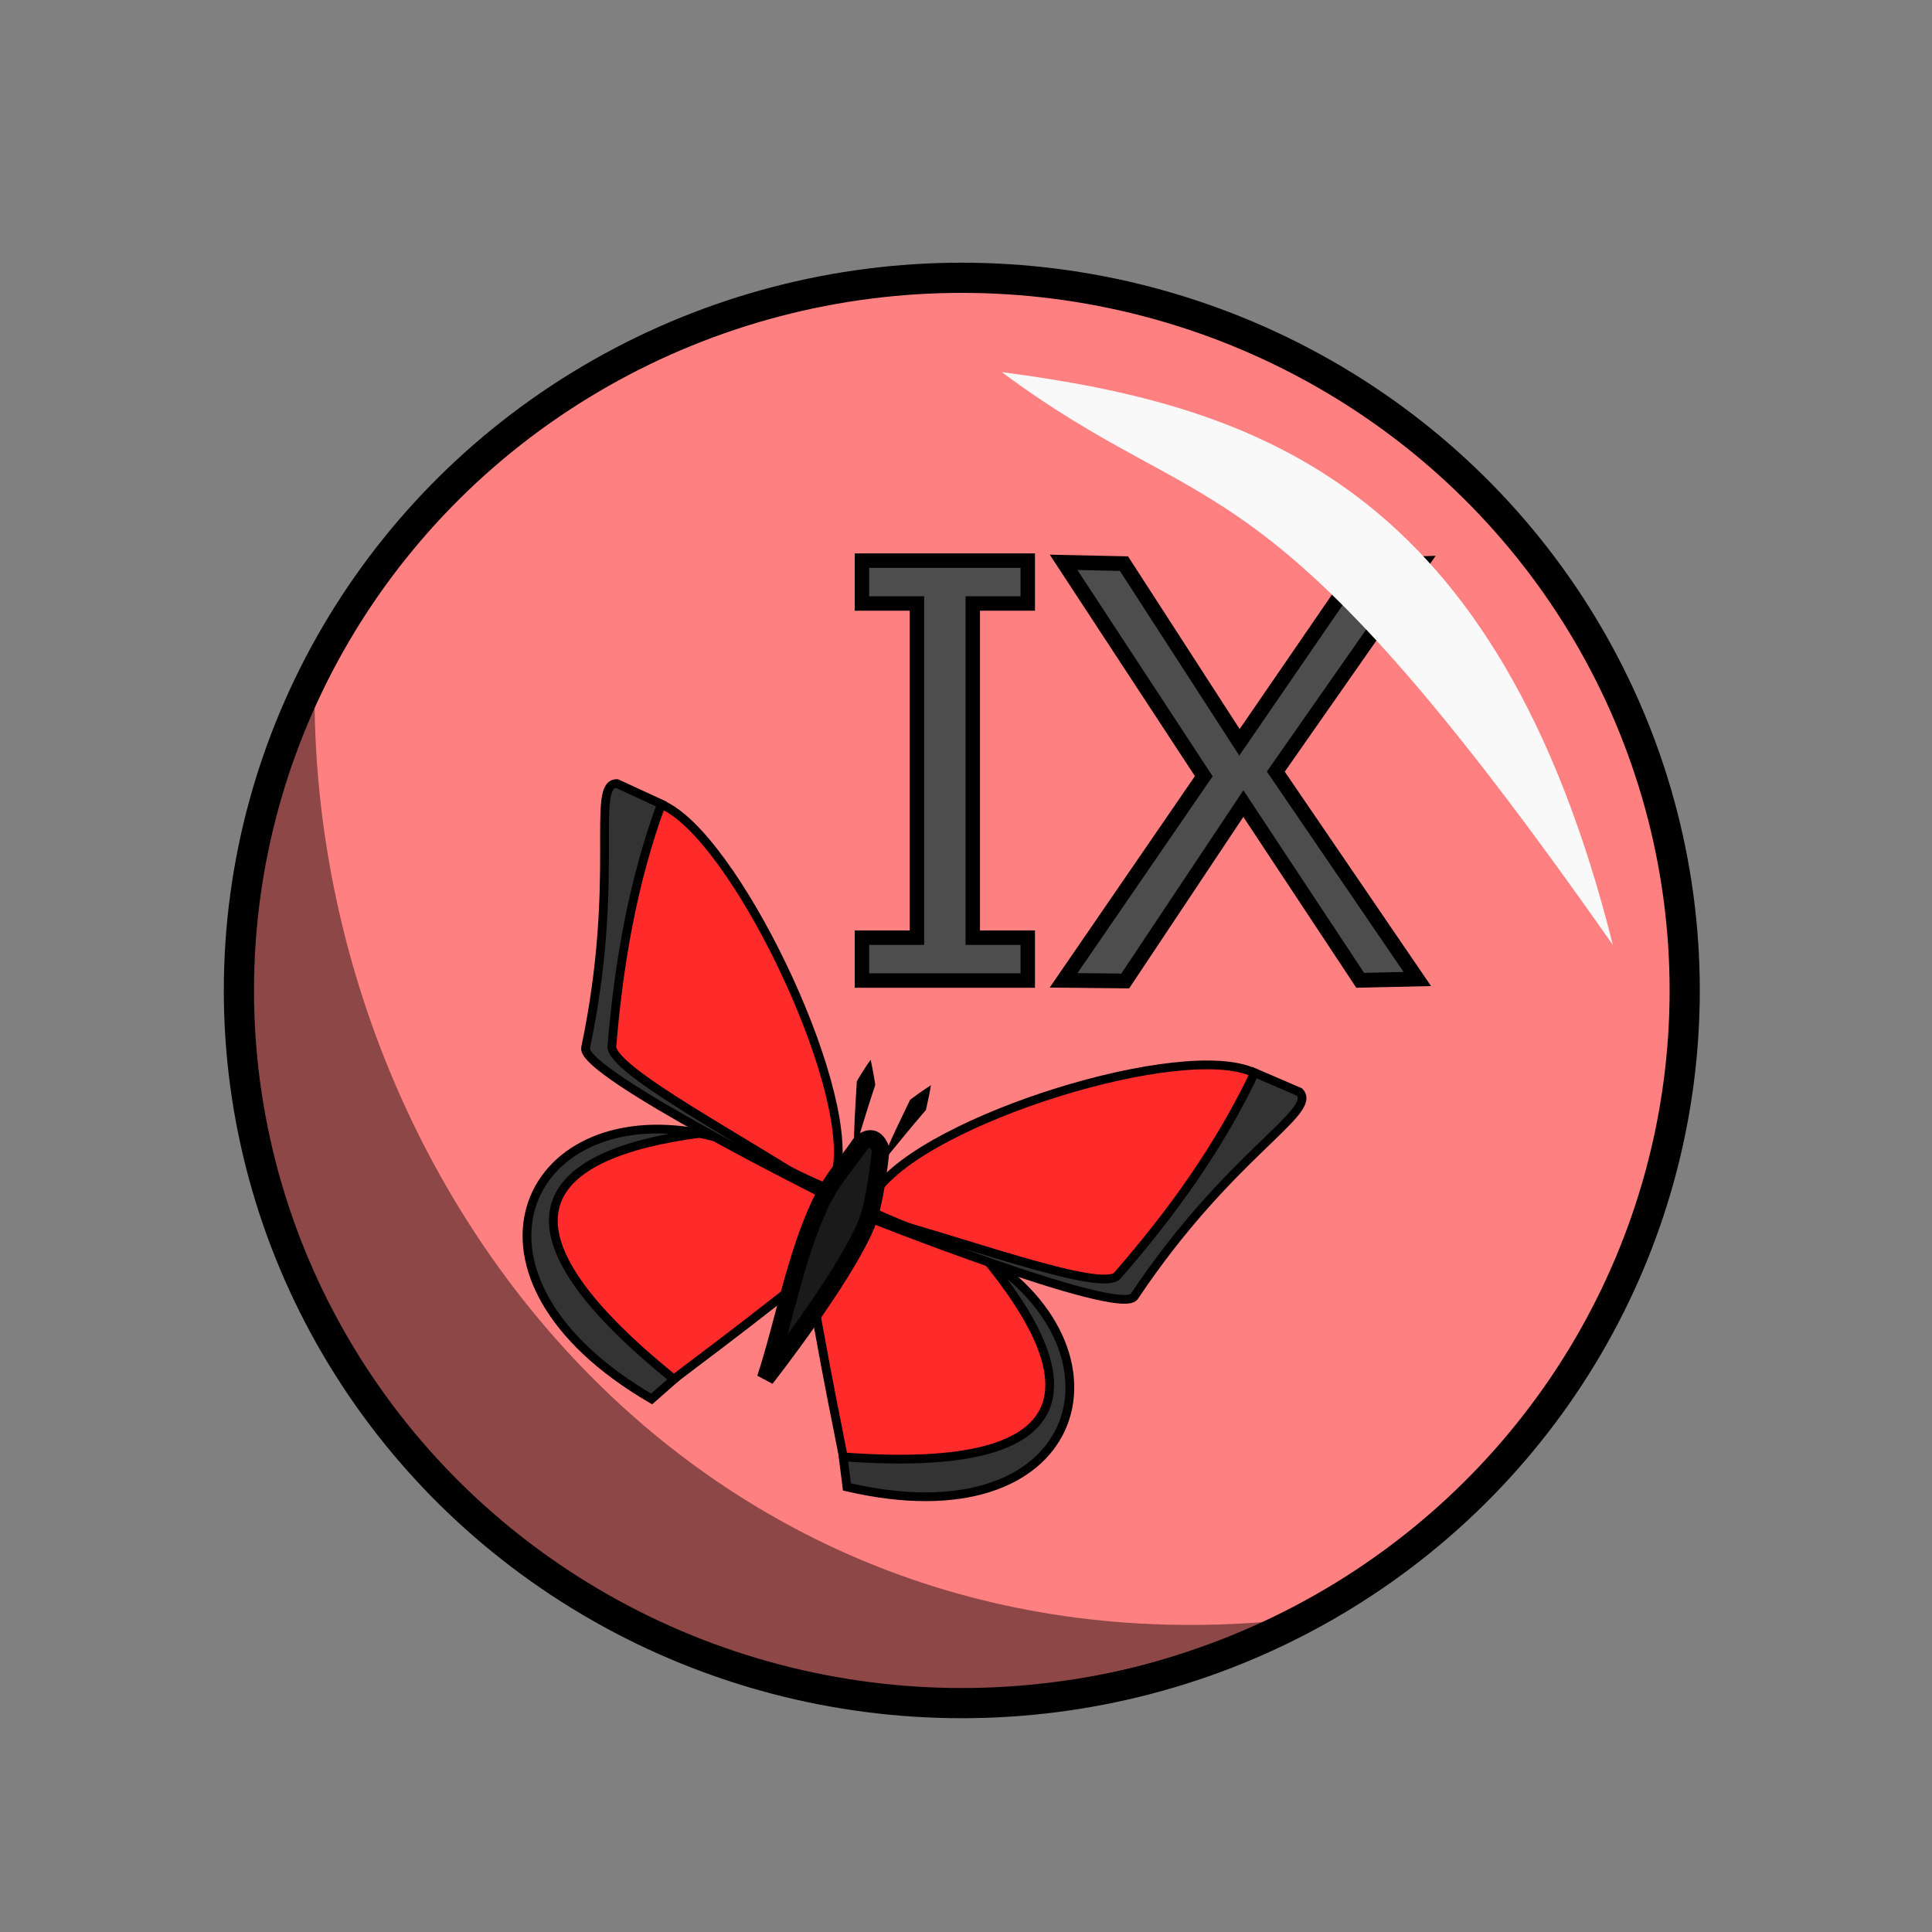 <svg xmlns="http://www.w3.org/2000/svg" viewBox="0 0 64 64">
    <rect x="0" y="0" width="64" height="64" fill="#808080" stroke="none"/>
    <g transform="translate(0 -988.362)">
        <ellipse cx="31.861" cy="1021.172" fill="#ff8080" stroke="#000" stroke-linecap="round" stroke-linejoin="round" rx="23.947" ry="23.608"/>
        <path fill="#ff2a2a" fill-rule="evenodd" stroke="#000" stroke-width=".29" style="line-height:125%" d="M26.996 1031.7c.57 3.145.65 3.41.955 4.998 2.785.978 10.984.017 4.673-6.689-1.153-.684-2.33-1.354-4.338-1.545z" font-family="sans-serif" font-weight="400" letter-spacing="0" word-spacing="0"/>
        <path fill="#333" fill-rule="evenodd" stroke="#000" stroke-width=".29" style="line-height:125%" d="M27.93 1036.623l.125.996c7.78 1.814 9.612-4.409 4.548-7.627 3.303 3.979 3.617 7.25-4.673 6.63z" font-family="sans-serif" font-weight="400" letter-spacing="0" word-spacing="0"/>
        <path fill="#ff2a2a" fill-rule="evenodd" stroke="#000" stroke-width=".29" style="line-height:125%" d="M26.227 1031.052c-2.472 1.936-2.703 2.076-3.964 3.041-2.7-1.203-8.149-7.593.895-8.191 1.3.291 2.61.611 4.221 1.859z" font-family="sans-serif" font-weight="400" letter-spacing="0" word-spacing="0"/>
        <path fill="#333" fill-rule="evenodd" stroke="#000" stroke-width=".29" style="line-height:125%" d="M22.328 1034.052l-.741.652c-6.947-4.044-4.25-9.922 1.598-8.8-5.04.66-7.403 2.867-.857 8.148z" font-family="sans-serif" font-weight="400" letter-spacing="0" word-spacing="0"/>
        <path fill="#ff2a2a" fill-rule="evenodd" stroke="#000" stroke-width=".29" style="line-height:125%" d="M28.725 1028.427c2.739 1.332 5.58 1.763 8.369 2.645 3.877-4.382 4.605-6.195 4.45-7.173-2.314-1.107-10.83 1.518-12.523 3.915z" font-family="sans-serif" font-weight="400" letter-spacing="0" word-spacing="0"/>
        <path fill="#333" fill-rule="evenodd" stroke="#000" stroke-width=".29" style="line-height:125%" d="M28.601 1028.624c.06.025 8.465 3.367 8.97 2.69 3.165-4.74 6.112-6.12 5.474-6.778l-1.484-.64c-1.166 2.463-2.745 4.649-4.526 6.698-.456.676-5.623-1.313-8.434-1.97z" font-family="sans-serif" font-weight="400" letter-spacing="0" word-spacing="0"/>
        <path fill="#ff2a2a" fill-rule="evenodd" stroke="#000" stroke-width=".29" style="line-height:125%" d="M27.489 1027.762c-2.816-1.15-5.063-2.994-7.595-4.491.444-5.917 1.228-7.705 2.024-8.257 2.366.984 6.337 9.191 5.802 12.105z" font-family="sans-serif" font-weight="400" letter-spacing="0" word-spacing="0"/>
        <path fill="#333" fill-rule="evenodd" stroke="#000" stroke-width=".29" style="line-height:125%" d="M27.434 1027.99c-.058-.028-8.17-4.07-8.037-4.912 1.185-5.626.144-8.789 1.044-8.758l1.468.678c-.943 2.563-1.407 5.248-1.637 7.99-.165.806 4.775 3.335 7.162 5.002z" font-family="sans-serif" font-weight="400" letter-spacing="0" word-spacing="0"/>
        <path fill="#1a1a1a" fill-rule="evenodd" stroke="#000" stroke-width=".58" style="line-height:125%" d="M25.362 1034.024c.603-1.835.97-3.995 1.81-5.782.404-.856.91-1.358 1.366-2.037.24-.156.47-.217.638.236 0 0-.16 1.724-.488 2.505-.76 1.805-3.326 5.078-3.326 5.078z" font-family="sans-serif" font-weight="400" letter-spacing="0" word-spacing="0"/>
        <path fill-rule="evenodd" style="line-height:125%" d="M28.294 1026.541c.124-.41.293-.969.461-1.502.08-.251.16-.502.24-.74-.048-.3-.098-.584-.154-.83-.148.205-.302.45-.458.712l-.046.782c-.032.57-.057 1.14-.043 1.578zM29.183 1026.93c.268-.33.633-.78.988-1.206.168-.2.337-.4.499-.589.068-.294.128-.573.168-.821-.213.133-.447.299-.69.48l-.335.701a19.16 19.16 0 0 0-.63 1.435z" font-family="sans-serif" font-weight="400" letter-spacing="0" word-spacing="0"/>
        <path fill-opacity=".449" fill-rule="evenodd" d="M42.087 1042.076c-21.988 9.273-40.585-11.535-31.666-30.378.168 16.137 12.616 31.992 31.666 30.378z"/>
        <path fill="#4d4d4d" stroke="#000" stroke-width=".478" d="M34.046 1020.844h-5.493v-1.42h1.822v-11.07h-1.822v-1.42h5.493v1.42h-1.822v11.07h1.822z" font-family="sans-serif" font-weight="400" letter-spacing="0" word-spacing="0" style="line-height:125%"/>
        <path fill="#4d4d4d" fill-rule="evenodd" stroke="#000" stroke-width=".488" d="M35.233 1020.837l4.644-6.762-4.644-7.085 2 .043 3.826 5.919 4.02-5.854 2-.065-4.816 6.89 4.687 6.87-1.892.043-3.87-5.854-3.913 5.876z"/>
        <path fill="#f9f9f9" fill-rule="evenodd" d="M33.183 1000.688c8.462 1.116 16.427 3.742 20.246 18.98-11.69-16.704-13.196-13.754-20.246-18.98z"/>
    </g>
</svg>
